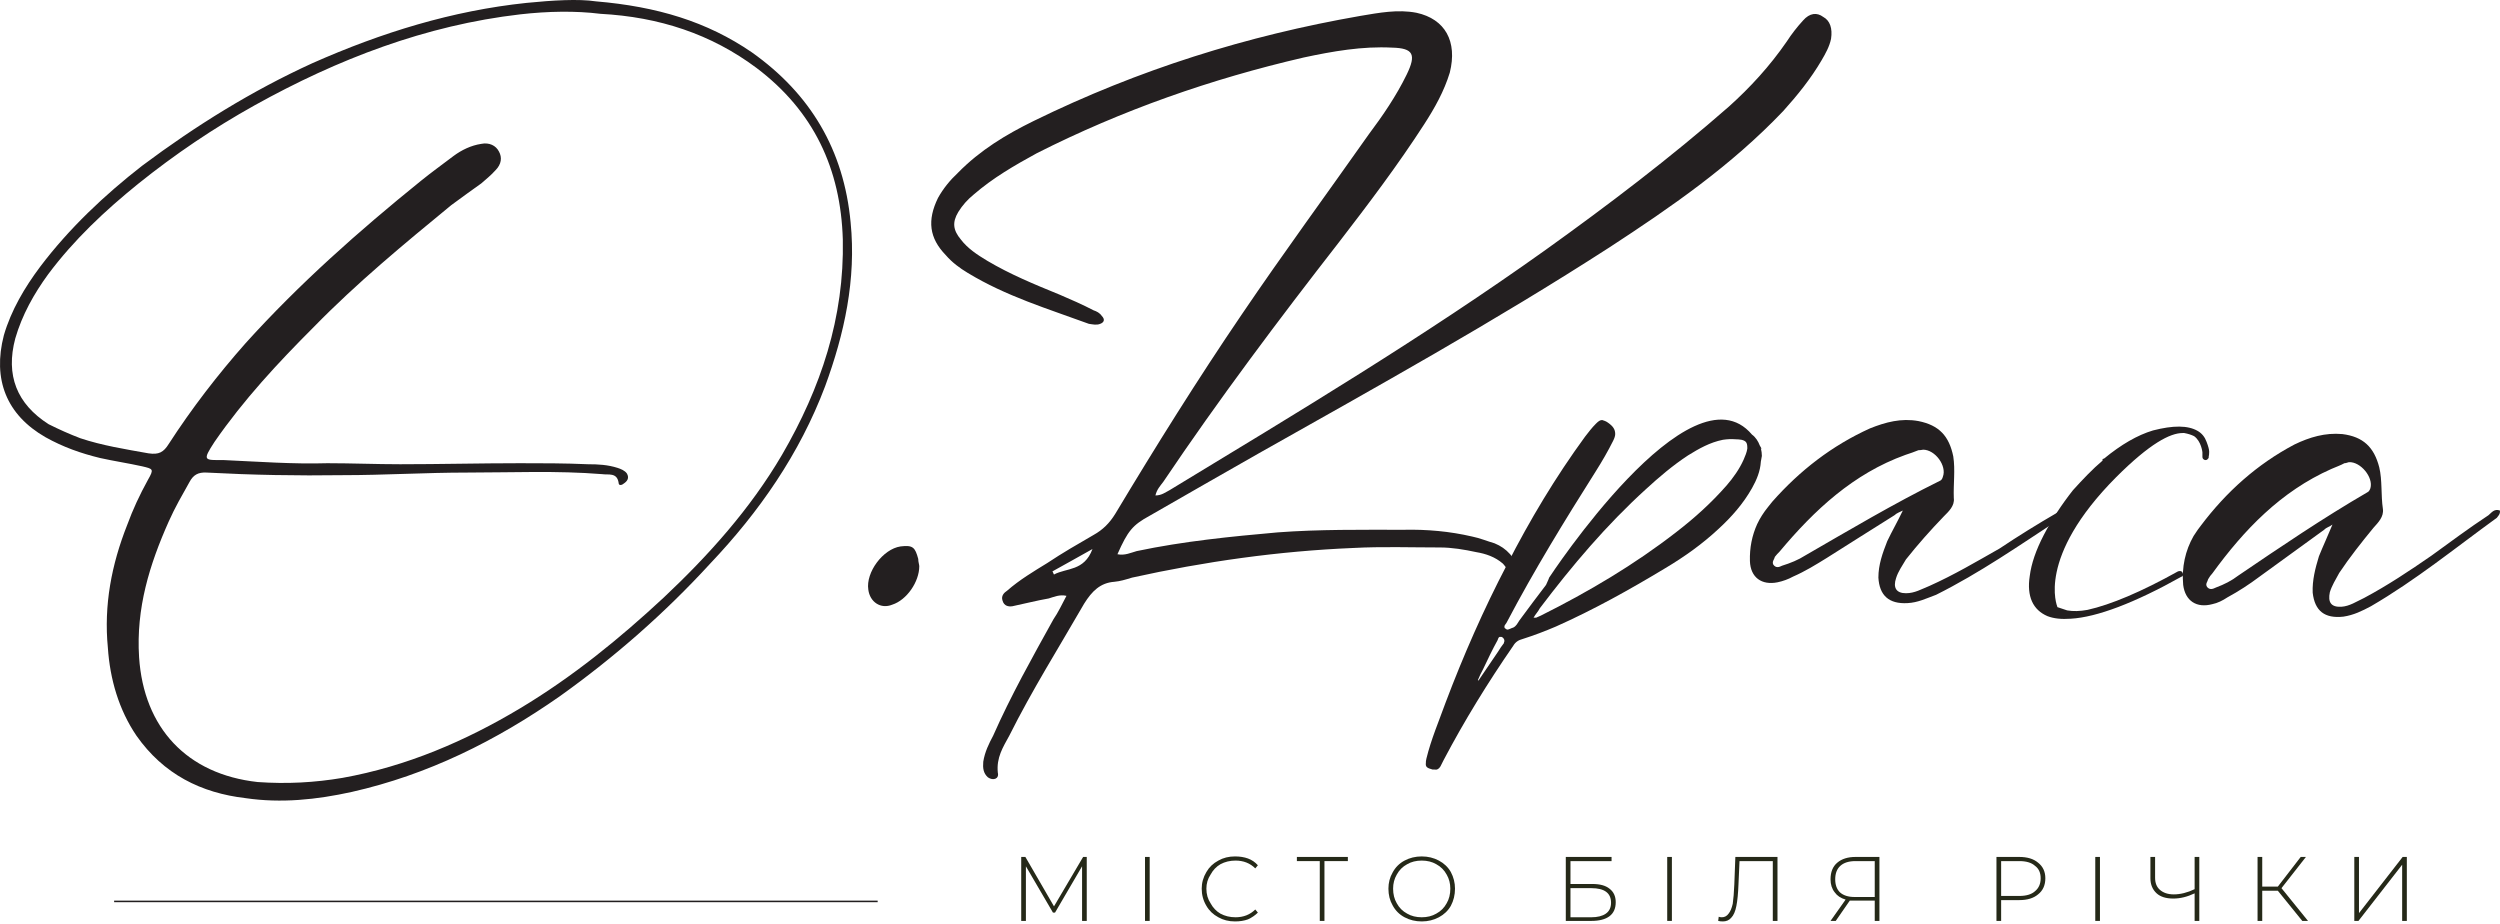 <svg width="211" height="78" viewBox="0 0 211 78" fill="none" xmlns="http://www.w3.org/2000/svg">
<path fill-rule="evenodd" clip-rule="evenodd" d="M69.641 32.598C67.49 38.304 64.066 43.221 59.94 47.567C56.121 51.737 51.862 55.469 47.253 58.761C41.854 62.536 36.103 65.39 29.694 66.838C26.709 67.497 23.724 67.804 20.738 67.365C16.963 66.926 13.803 65.346 11.52 62.097C10.027 59.902 9.281 57.312 9.105 54.678C8.754 51.079 9.413 47.655 10.73 44.319C11.213 43.002 11.783 41.772 12.486 40.499C13.012 39.578 12.925 39.578 12.003 39.358C10.817 39.095 9.632 38.919 8.447 38.656C6.823 38.261 5.33 37.734 3.838 36.9C0.545 35.012 -0.64 32.027 0.326 28.296C0.94 26.189 2.082 24.257 3.399 22.501C5.857 19.253 8.842 16.443 12.003 13.985C16.524 10.604 21.265 7.663 26.358 5.337C32.196 2.747 38.166 0.903 44.444 0.244C46.639 0.025 48.834 -0.107 50.282 0.113C55.462 0.552 59.676 1.825 63.452 4.415C68.412 7.927 71.222 12.668 71.792 18.77C72.275 23.599 71.266 28.164 69.641 32.598ZM71.134 20.218C70.958 14.248 68.675 9.375 63.847 5.732C60.028 2.878 55.638 1.43 50.677 1.166C48.57 0.903 46.243 0.947 43.917 1.21C35.927 2.132 28.509 4.986 21.485 8.892C18.017 10.824 14.768 13.019 11.652 15.521C8.886 17.76 6.252 20.218 4.057 23.16C2.872 24.784 1.862 26.584 1.291 28.559C0.457 31.676 1.423 34.09 4.101 35.802C4.979 36.241 5.857 36.636 6.779 36.987C8.622 37.602 10.554 37.909 12.53 38.261C13.407 38.392 13.803 38.173 14.242 37.47C16.173 34.485 18.368 31.632 20.738 28.954C25.26 23.95 30.264 19.516 35.532 15.258C36.454 14.511 37.376 13.853 38.298 13.151C38.956 12.668 39.746 12.273 40.624 12.141C41.283 12.009 41.854 12.273 42.117 12.799C42.38 13.282 42.337 13.853 41.81 14.38C41.415 14.819 41.02 15.126 40.624 15.477C39.834 16.048 38.956 16.663 38.078 17.321C34.127 20.57 30.133 23.862 26.489 27.593C23.46 30.622 20.563 33.739 18.105 37.295C17.051 38.919 17.227 38.831 18.895 38.831C21.792 38.963 24.733 39.182 27.631 39.095C29.694 39.095 31.757 39.182 33.776 39.182C37.113 39.182 40.493 39.095 43.873 39.095C45.761 39.095 47.692 39.095 49.624 39.182C50.502 39.182 51.292 39.226 52.126 39.49C52.389 39.578 52.74 39.709 52.916 39.973C53.136 40.368 52.916 40.631 52.653 40.807C52.521 40.938 52.214 41.026 52.214 40.763C52.082 39.841 51.336 40.104 50.809 40.017C46.99 39.709 43.215 39.885 39.439 39.885C35.927 39.885 32.415 40.104 28.948 40.104C25.114 40.163 21.28 40.09 17.446 39.885C16.7 39.841 16.305 40.104 15.997 40.675C15.383 41.772 14.768 42.826 14.242 44.011C12.617 47.655 11.476 51.342 11.739 55.469C12.134 61.439 15.778 65.346 21.748 66.004C24.206 66.18 26.577 66.048 28.904 65.653C34.303 64.687 39.307 62.536 43.917 59.771C48.307 57.137 52.258 53.932 56.033 50.42C59.808 46.865 63.32 42.958 65.998 38.392C69.29 32.729 71.266 26.803 71.134 20.218Z" fill="#231F20"/>
<path d="M77.499 47.172C77.236 46.206 77.06 45.987 76.007 46.118C74.514 46.338 73.065 48.313 73.285 49.762C73.416 50.816 74.338 51.43 75.304 51.035C76.533 50.64 77.587 49.103 77.587 47.786C77.587 47.655 77.499 47.435 77.499 47.172Z" fill="#231F20"/>
<path fill-rule="evenodd" clip-rule="evenodd" d="M154.541 3.273C154.409 3.932 154.058 4.547 153.751 5.073C152.829 6.654 151.688 8.058 150.502 9.375C146.112 13.985 141.02 17.497 135.84 20.877C126.183 27.11 116.13 32.685 106.165 38.304C103.136 40.017 100.107 41.772 97.034 43.528C95.585 44.319 95.19 44.801 94.312 46.777C94.927 46.908 95.454 46.645 95.936 46.513C99.887 45.679 103.882 45.284 107.833 44.933C111.345 44.67 114.945 44.714 118.456 44.714C120.432 44.67 122.363 44.845 124.251 45.284C124.909 45.416 125.524 45.679 126.139 45.855C126.665 46.074 127.061 46.338 127.456 46.777C127.719 47.128 128.114 47.435 127.763 47.918C127.368 48.445 127.104 47.83 126.841 47.567C126.183 46.996 125.392 46.733 124.602 46.601C123.593 46.382 122.539 46.206 121.529 46.206C119.115 46.206 116.657 46.118 114.198 46.25C107.921 46.513 101.687 47.391 95.541 48.752C94.971 48.928 94.532 49.059 94.049 49.103C92.864 49.191 92.161 49.894 91.503 50.947C89.352 54.678 87.113 58.234 85.181 62.097C84.655 63.063 84.084 63.941 84.216 65.214C84.347 65.741 83.82 65.916 83.382 65.609C82.987 65.258 82.943 64.819 82.987 64.292C83.118 63.458 83.469 62.756 83.82 62.097C85.313 58.717 87.113 55.513 88.913 52.264C89.308 51.693 89.615 51.035 90.01 50.289C89.44 50.157 88.957 50.377 88.518 50.508C87.508 50.684 86.498 50.947 85.445 51.167C85.138 51.211 84.742 51.167 84.611 50.684C84.479 50.289 84.742 50.025 85.006 49.85C86.059 48.928 87.245 48.225 88.386 47.523C89.703 46.645 90.932 45.943 92.293 45.153C93.083 44.714 93.654 44.143 94.137 43.353C97.561 37.646 101.073 32.027 104.804 26.54C108.316 21.36 111.959 16.399 115.515 11.351C116.7 9.77 117.842 8.102 118.72 6.302C119.554 4.59 119.29 4.064 117.491 4.02C114.988 3.888 112.486 4.327 110.028 4.854C102.258 6.654 94.707 9.288 87.508 12.931C85.664 13.941 83.82 14.994 82.152 16.443C81.669 16.838 81.231 17.321 80.879 17.892C80.353 18.77 80.44 19.428 81.099 20.218C81.669 20.965 82.46 21.491 83.338 22.018C85.269 23.16 87.288 23.994 89.44 24.872C90.361 25.267 91.371 25.706 92.293 26.189C92.556 26.276 92.82 26.408 92.995 26.671C93.259 26.935 93.215 27.198 92.864 27.33C92.556 27.462 92.205 27.374 91.898 27.33C88.43 26.057 84.918 25.003 81.669 23.028C81.011 22.633 80.353 22.15 79.826 21.535C78.421 20.087 78.246 18.594 79.167 16.706C79.606 15.916 80.177 15.214 80.835 14.599C82.723 12.668 84.918 11.351 87.245 10.209C96.112 5.864 105.243 3.01 114.813 1.342C116.393 1.079 117.974 0.771 119.554 1.079C121.968 1.605 123.022 3.493 122.363 6.127C121.881 7.707 121.09 9.112 120.212 10.473C117.974 13.941 115.515 17.189 113.013 20.438C107.921 26.979 102.872 33.695 98.175 40.675C97.912 41.026 97.649 41.289 97.517 41.816C98.044 41.816 98.351 41.553 98.702 41.377C109.413 34.88 120.168 28.427 130.441 21.096C135.708 17.321 140.976 13.326 145.937 8.98C147.693 7.4 149.361 5.6 150.81 3.493C151.205 2.878 151.688 2.264 152.17 1.737C152.741 1.079 153.356 1.035 153.882 1.43C154.453 1.737 154.673 2.396 154.541 3.273ZM92.205 46.338C90.932 47.04 89.879 47.655 88.825 48.225C88.913 48.357 88.913 48.445 88.957 48.489C90.01 47.918 91.503 48.225 92.205 46.338Z" fill="#231F20"/>
<path fill-rule="evenodd" clip-rule="evenodd" d="M174.778 42.826C174.778 43.177 174.559 43.309 174.427 43.441C174.251 43.558 174.061 43.675 173.856 43.792C170.432 46.031 167.096 48.357 163.408 50.201C162.574 50.508 161.872 50.859 160.994 50.903C159.414 50.991 158.623 50.245 158.536 48.752C158.536 47.655 158.887 46.689 159.282 45.679C159.677 44.845 160.16 44.011 160.599 43.089C160.335 43.221 160.072 43.309 159.896 43.484C157.965 44.714 156.033 45.899 154.19 47.084C153.268 47.655 152.346 48.225 151.336 48.664C150.941 48.884 150.458 49.059 150.019 49.147C148.702 49.411 147.737 48.752 147.693 47.347C147.663 46.235 147.868 45.197 148.307 44.231C148.541 43.733 148.849 43.25 149.229 42.782C149.346 42.636 149.463 42.489 149.58 42.343C151.907 39.709 154.629 37.602 157.833 36.153C159.15 35.627 160.467 35.275 161.916 35.539C163.672 35.89 164.506 36.812 164.857 38.524C165.033 39.665 164.857 40.85 164.901 42.036C164.989 42.694 164.462 43.177 164.067 43.572C162.925 44.758 161.872 45.943 160.862 47.216C160.555 47.743 160.204 48.225 160.028 48.796C159.765 49.586 160.028 50.069 160.862 50.069C161.608 50.069 162.179 49.718 162.838 49.455C164.901 48.533 166.832 47.391 168.764 46.294C170.344 45.24 171.969 44.231 173.637 43.265C173.695 43.236 173.739 43.206 173.768 43.177C174.032 42.958 174.295 42.65 174.778 42.826ZM163.716 40.587C163.847 40.543 163.935 40.412 163.979 40.236C164.33 39.314 163.321 37.953 162.311 37.953C162.267 37.953 162.135 37.997 161.916 37.997C161.608 38.129 161.213 38.261 160.818 38.392C156.428 39.973 153.136 43.045 150.195 46.557C150.063 46.689 149.932 46.821 149.8 46.996C149.756 47.216 149.536 47.391 149.668 47.655C149.888 47.962 150.151 47.874 150.414 47.743C151.117 47.523 151.775 47.26 152.39 46.865C156.121 44.714 159.809 42.519 163.716 40.587Z" fill="#231F20"/>
<path fill-rule="evenodd" clip-rule="evenodd" d="M210.994 43.089C211.038 43.397 210.819 43.572 210.731 43.704C207.219 46.25 203.883 48.972 200.107 51.167C199.361 51.562 198.659 51.913 197.781 52.045C196.2 52.22 195.366 51.562 195.191 50.025C195.147 48.972 195.41 47.962 195.717 46.952C196.069 46.074 196.464 45.24 196.859 44.275C196.639 44.45 196.376 44.494 196.156 44.714C194.357 46.031 192.513 47.347 190.713 48.664C189.835 49.323 188.957 49.894 187.991 50.42C187.596 50.684 187.157 50.903 186.718 50.991C185.401 51.342 184.436 50.728 184.26 49.367C184.128 47.874 184.436 46.469 185.138 45.24C185.255 45.065 185.372 44.889 185.489 44.714C185.577 44.596 185.665 44.48 185.753 44.362C187.904 41.509 190.494 39.182 193.654 37.514C194.927 36.9 196.244 36.505 197.693 36.636C199.449 36.856 200.371 37.734 200.81 39.446C201.073 40.543 200.941 41.772 201.117 42.958C201.205 43.616 200.722 44.099 200.327 44.538C199.317 45.767 198.308 47.04 197.43 48.357C197.122 48.928 196.815 49.411 196.639 49.981C196.464 50.816 196.727 51.255 197.605 51.211C198.308 51.167 198.878 50.772 199.537 50.464C201.512 49.411 203.356 48.182 205.2 46.908C206.78 45.767 208.36 44.582 210.028 43.484C210.292 43.265 210.511 42.914 210.994 43.089ZM199.8 41.553C199.932 41.509 200.02 41.333 200.063 41.202C200.327 40.28 199.229 38.963 198.264 39.007C198.176 39.007 198.044 39.095 197.869 39.095C197.561 39.27 197.166 39.402 196.771 39.578C192.513 41.465 189.396 44.714 186.718 48.401C186.587 48.533 186.499 48.664 186.367 48.884C186.323 49.103 186.104 49.279 186.279 49.542C186.499 49.806 186.762 49.718 187.026 49.586C187.728 49.323 188.343 49.016 188.913 48.577C192.469 46.162 196.025 43.748 199.8 41.553Z" fill="#231F20"/>
<path d="M186.455 38.129C186.455 37.953 186.382 37.675 186.236 37.295C186.089 36.885 185.841 36.578 185.489 36.373C184.655 35.89 183.426 35.89 181.714 36.329C180.397 36.724 179.036 37.514 177.588 38.7L177.456 38.743V38.875C176.622 39.578 175.788 40.456 174.954 41.377C173.988 42.606 173.154 43.88 172.495 45.153C171.837 46.426 171.442 47.567 171.31 48.621C171.047 50.333 171.574 51.474 172.803 52.001C173.329 52.206 173.988 52.279 174.778 52.22C176.973 52.089 180.134 50.903 184.128 48.664H184.172C184.231 48.606 184.26 48.547 184.26 48.489L184.216 48.357L184.172 48.269C184.085 48.182 183.953 48.182 183.821 48.225C180.748 49.938 178.158 51.035 176.183 51.474C175.539 51.591 174.968 51.606 174.471 51.518L173.681 51.255C173.651 51.255 173.637 51.24 173.637 51.211C173.637 51.167 171.837 47.084 178.597 40.28C181.451 37.426 183.163 36.548 184.216 36.548C184.246 36.548 184.289 36.548 184.348 36.548C184.67 36.607 184.948 36.695 185.182 36.812C185.797 37.251 185.884 38.173 185.884 38.173C185.884 38.319 185.884 38.436 185.884 38.524V38.568C185.884 38.7 185.972 38.787 186.104 38.831C186.236 38.831 186.323 38.787 186.323 38.743L186.411 38.656V38.568C186.44 38.451 186.455 38.304 186.455 38.129Z" fill="#231F20"/>
<path fill-rule="evenodd" clip-rule="evenodd" d="M148.615 37.822C148.673 38.056 148.702 38.275 148.702 38.48L148.615 38.963C148.571 39.753 148.264 40.499 147.868 41.202C147.122 42.519 146.156 43.616 145.059 44.626C143.698 45.899 142.162 46.996 140.537 47.962C137.552 49.762 134.479 51.474 131.319 52.879C130.397 53.274 129.475 53.625 128.509 53.932C128.158 54.02 127.895 54.196 127.719 54.503C125.568 57.62 123.593 60.824 121.837 64.161C121.749 64.336 121.661 64.512 121.573 64.687C121.442 64.907 121.266 64.995 121.09 64.951H120.915C120.432 64.819 120.3 64.731 120.344 64.38C120.344 64.292 120.344 64.204 120.388 64.029C120.783 62.405 121.442 60.868 122.012 59.288C123.505 55.337 125.217 51.43 127.192 47.655C129.124 43.88 131.275 40.28 133.777 36.856C134.084 36.461 134.348 36.109 134.699 35.758C134.918 35.539 135.05 35.451 135.226 35.451C135.357 35.495 135.533 35.539 135.709 35.67C136.148 35.978 136.323 36.241 136.323 36.636C136.323 36.783 136.265 36.973 136.148 37.207C135.709 38.085 135.226 38.919 134.699 39.753C132.065 43.923 129.475 48.138 127.192 52.484C127.148 52.615 126.973 52.747 126.973 52.879C126.973 52.967 126.973 53.01 127.061 53.054C127.104 53.098 127.148 53.098 127.192 53.142C127.368 53.142 127.543 53.01 127.719 52.967C127.982 52.835 128.07 52.615 128.246 52.352C128.977 51.357 129.724 50.362 130.485 49.367C130.66 49.016 130.748 48.752 130.748 48.752C130.748 48.752 142.688 30.534 147.868 36.68C148.176 36.9 148.395 37.251 148.527 37.602C148.585 37.69 148.644 37.792 148.702 37.909C148.702 37.909 148.673 37.88 148.615 37.822ZM126.973 54.108C126.973 53.932 126.885 53.844 126.753 53.757C126.709 53.757 126.709 53.757 126.665 53.757C126.49 53.713 126.446 53.888 126.402 54.02C125.963 54.81 125.568 55.644 125.173 56.478C124.997 56.786 124.866 57.093 124.734 57.4L124.778 57.444C125.334 56.625 125.89 55.805 126.446 54.986C126.578 54.766 126.753 54.503 126.929 54.283C126.929 54.196 126.973 54.152 126.973 54.108ZM147.473 37.778C147.473 37.339 147.342 37.207 146.99 37.119C146.815 37.09 146.639 37.075 146.464 37.075C146.142 37.046 145.791 37.061 145.41 37.119C144.313 37.339 143.391 37.865 142.469 38.436C141.196 39.27 140.011 40.28 138.913 41.289C135.577 44.319 132.68 47.743 129.958 51.342C129.826 51.606 129.607 51.825 129.431 52.132C129.563 52.132 129.607 52.132 129.651 52.132C129.782 52.089 129.914 52.001 130.046 51.957C134.084 49.938 137.947 47.655 141.503 44.889C143.04 43.704 144.444 42.431 145.717 40.982C146.288 40.324 146.815 39.578 147.166 38.787C147.298 38.48 147.429 38.173 147.473 37.865V37.778Z" fill="#231F20"/>
<path d="M91.327 77.725V73.116L89.045 77.023H88.869L86.586 73.116V77.725H86.191V72.326H86.542L88.957 76.496L91.415 72.326H91.722V77.725H91.327Z" fill="#252918"/>
<path d="M96.639 72.326H97.034V77.725H96.639V72.326Z" fill="#252918"/>
<path d="M102.829 77.418C102.39 77.184 102.053 76.862 101.819 76.452C101.556 76.013 101.424 75.53 101.424 75.004C101.424 74.506 101.556 74.038 101.819 73.599C102.053 73.189 102.39 72.867 102.829 72.633C103.238 72.399 103.707 72.282 104.233 72.282C104.643 72.282 105.009 72.34 105.331 72.457C105.653 72.575 105.931 72.765 106.165 73.028L105.945 73.291C105.506 72.853 104.95 72.633 104.277 72.633C103.809 72.633 103.385 72.735 103.004 72.94C102.653 73.145 102.375 73.438 102.17 73.818C101.936 74.169 101.819 74.564 101.819 75.004C101.819 75.472 101.936 75.882 102.17 76.233C102.375 76.613 102.653 76.906 103.004 77.111C103.385 77.316 103.809 77.418 104.277 77.418C104.95 77.418 105.506 77.198 105.945 76.76L106.165 77.023C105.931 77.257 105.653 77.447 105.331 77.594C105.009 77.711 104.643 77.769 104.233 77.769C103.707 77.769 103.238 77.652 102.829 77.418Z" fill="#252918"/>
<path d="M113.759 72.677H111.784V77.725H111.389V72.677H109.457V72.326H113.759V72.677Z" fill="#252918"/>
<path fill-rule="evenodd" clip-rule="evenodd" d="M118.544 77.418C118.105 77.184 117.769 76.847 117.535 76.408C117.3 75.999 117.183 75.53 117.183 75.004C117.183 74.506 117.3 74.052 117.535 73.643C117.769 73.204 118.105 72.867 118.544 72.633C118.983 72.399 119.466 72.282 119.993 72.282C120.52 72.282 121.003 72.399 121.442 72.633C121.88 72.867 122.217 73.189 122.451 73.599C122.685 74.038 122.802 74.506 122.802 75.004C122.802 75.53 122.685 76.013 122.451 76.452C122.217 76.862 121.88 77.184 121.442 77.418C121.003 77.652 120.52 77.769 119.993 77.769C119.466 77.769 118.983 77.652 118.544 77.418ZM121.222 77.111C121.602 76.906 121.895 76.613 122.1 76.233C122.305 75.882 122.407 75.472 122.407 75.004C122.407 74.564 122.305 74.169 122.1 73.818C121.895 73.438 121.602 73.145 121.222 72.94C120.871 72.735 120.461 72.633 119.993 72.633C119.525 72.633 119.115 72.735 118.764 72.94C118.383 73.145 118.091 73.438 117.886 73.818C117.681 74.169 117.578 74.564 117.578 75.004C117.578 75.472 117.681 75.882 117.886 76.233C118.091 76.613 118.383 76.906 118.764 77.111C119.115 77.316 119.525 77.418 119.993 77.418C120.461 77.418 120.871 77.316 121.222 77.111Z" fill="#252918"/>
<path fill-rule="evenodd" clip-rule="evenodd" d="M132.153 72.326H136.016V72.677H132.548V74.608H134.392C135.035 74.608 135.518 74.74 135.84 75.004C136.191 75.267 136.367 75.647 136.367 76.145C136.367 76.672 136.191 77.067 135.84 77.33C135.489 77.594 134.977 77.725 134.304 77.725H132.153V72.326ZM134.304 77.418C134.831 77.418 135.24 77.316 135.533 77.111C135.826 76.906 135.972 76.599 135.972 76.189C135.972 75.369 135.416 74.96 134.304 74.96H132.548V77.418H134.304Z" fill="#252918"/>
<path d="M140.713 72.326H141.108V77.725H140.713V72.326Z" fill="#252918"/>
<path d="M150.02 72.326V77.725H149.624V72.677H146.815L146.727 74.652C146.698 75.413 146.639 76.013 146.552 76.452C146.464 76.92 146.317 77.257 146.113 77.462C145.937 77.667 145.703 77.769 145.41 77.769C145.264 77.769 145.132 77.754 145.015 77.725L145.059 77.374C145.147 77.403 145.235 77.418 145.322 77.418C145.557 77.418 145.747 77.316 145.893 77.111C146.039 76.935 146.157 76.657 146.244 76.277C146.303 75.867 146.347 75.325 146.376 74.652L146.464 72.326H150.02Z" fill="#252918"/>
<path fill-rule="evenodd" clip-rule="evenodd" d="M158.624 72.326V77.725H158.228V76.013H156.516C156.37 76.013 156.238 76.013 156.121 76.013L154.936 77.725H154.497L155.77 75.925C155.36 75.808 155.053 75.603 154.848 75.311C154.614 75.018 154.497 74.652 154.497 74.213C154.497 73.599 154.687 73.13 155.068 72.809C155.448 72.487 155.96 72.326 156.604 72.326H158.624ZM155.287 75.311C155.58 75.574 155.99 75.706 156.516 75.706H158.228V72.677H156.604C156.048 72.677 155.624 72.809 155.331 73.072C155.038 73.335 154.892 73.716 154.892 74.213C154.892 74.682 155.024 75.047 155.287 75.311Z" fill="#252918"/>
<path fill-rule="evenodd" clip-rule="evenodd" d="M172.013 72.809C172.422 73.13 172.627 73.57 172.627 74.126C172.627 74.711 172.422 75.165 172.013 75.486C171.632 75.808 171.105 75.969 170.432 75.969H168.896V77.725H168.501V72.326H170.432C171.105 72.326 171.632 72.487 172.013 72.809ZM171.749 75.223C172.071 74.96 172.232 74.594 172.232 74.126C172.232 73.657 172.071 73.306 171.749 73.072C171.457 72.809 171.018 72.677 170.432 72.677H168.896V75.618H170.432C171.018 75.618 171.457 75.486 171.749 75.223Z" fill="#252918"/>
<path d="M176.841 72.326H177.236V77.725H176.841V72.326Z" fill="#252918"/>
<path d="M185.621 72.326V77.725H185.226V75.399C184.611 75.691 184.011 75.838 183.426 75.838C182.812 75.838 182.343 75.691 182.021 75.399C181.67 75.077 181.495 74.652 181.495 74.126V72.326H181.89V74.082C181.89 74.521 182.021 74.857 182.285 75.091C182.577 75.355 182.973 75.486 183.47 75.486C184.026 75.486 184.611 75.34 185.226 75.047V72.326H185.621Z" fill="#252918"/>
<path d="M192.25 75.179H190.933V77.725H190.538V72.326H190.933V74.828H192.25L194.181 72.326H194.62L192.557 74.96L194.796 77.725H194.313L192.25 75.179Z" fill="#252918"/>
<path d="M198.703 72.326H199.098V77.067L202.785 72.326H203.137V77.725H202.742V72.984L199.054 77.725H198.703V72.326Z" fill="#252918"/>
<path d="M74.075 76.013V76.145H9.632V76.013H74.075Z" fill="#231F20"/>
</svg>
